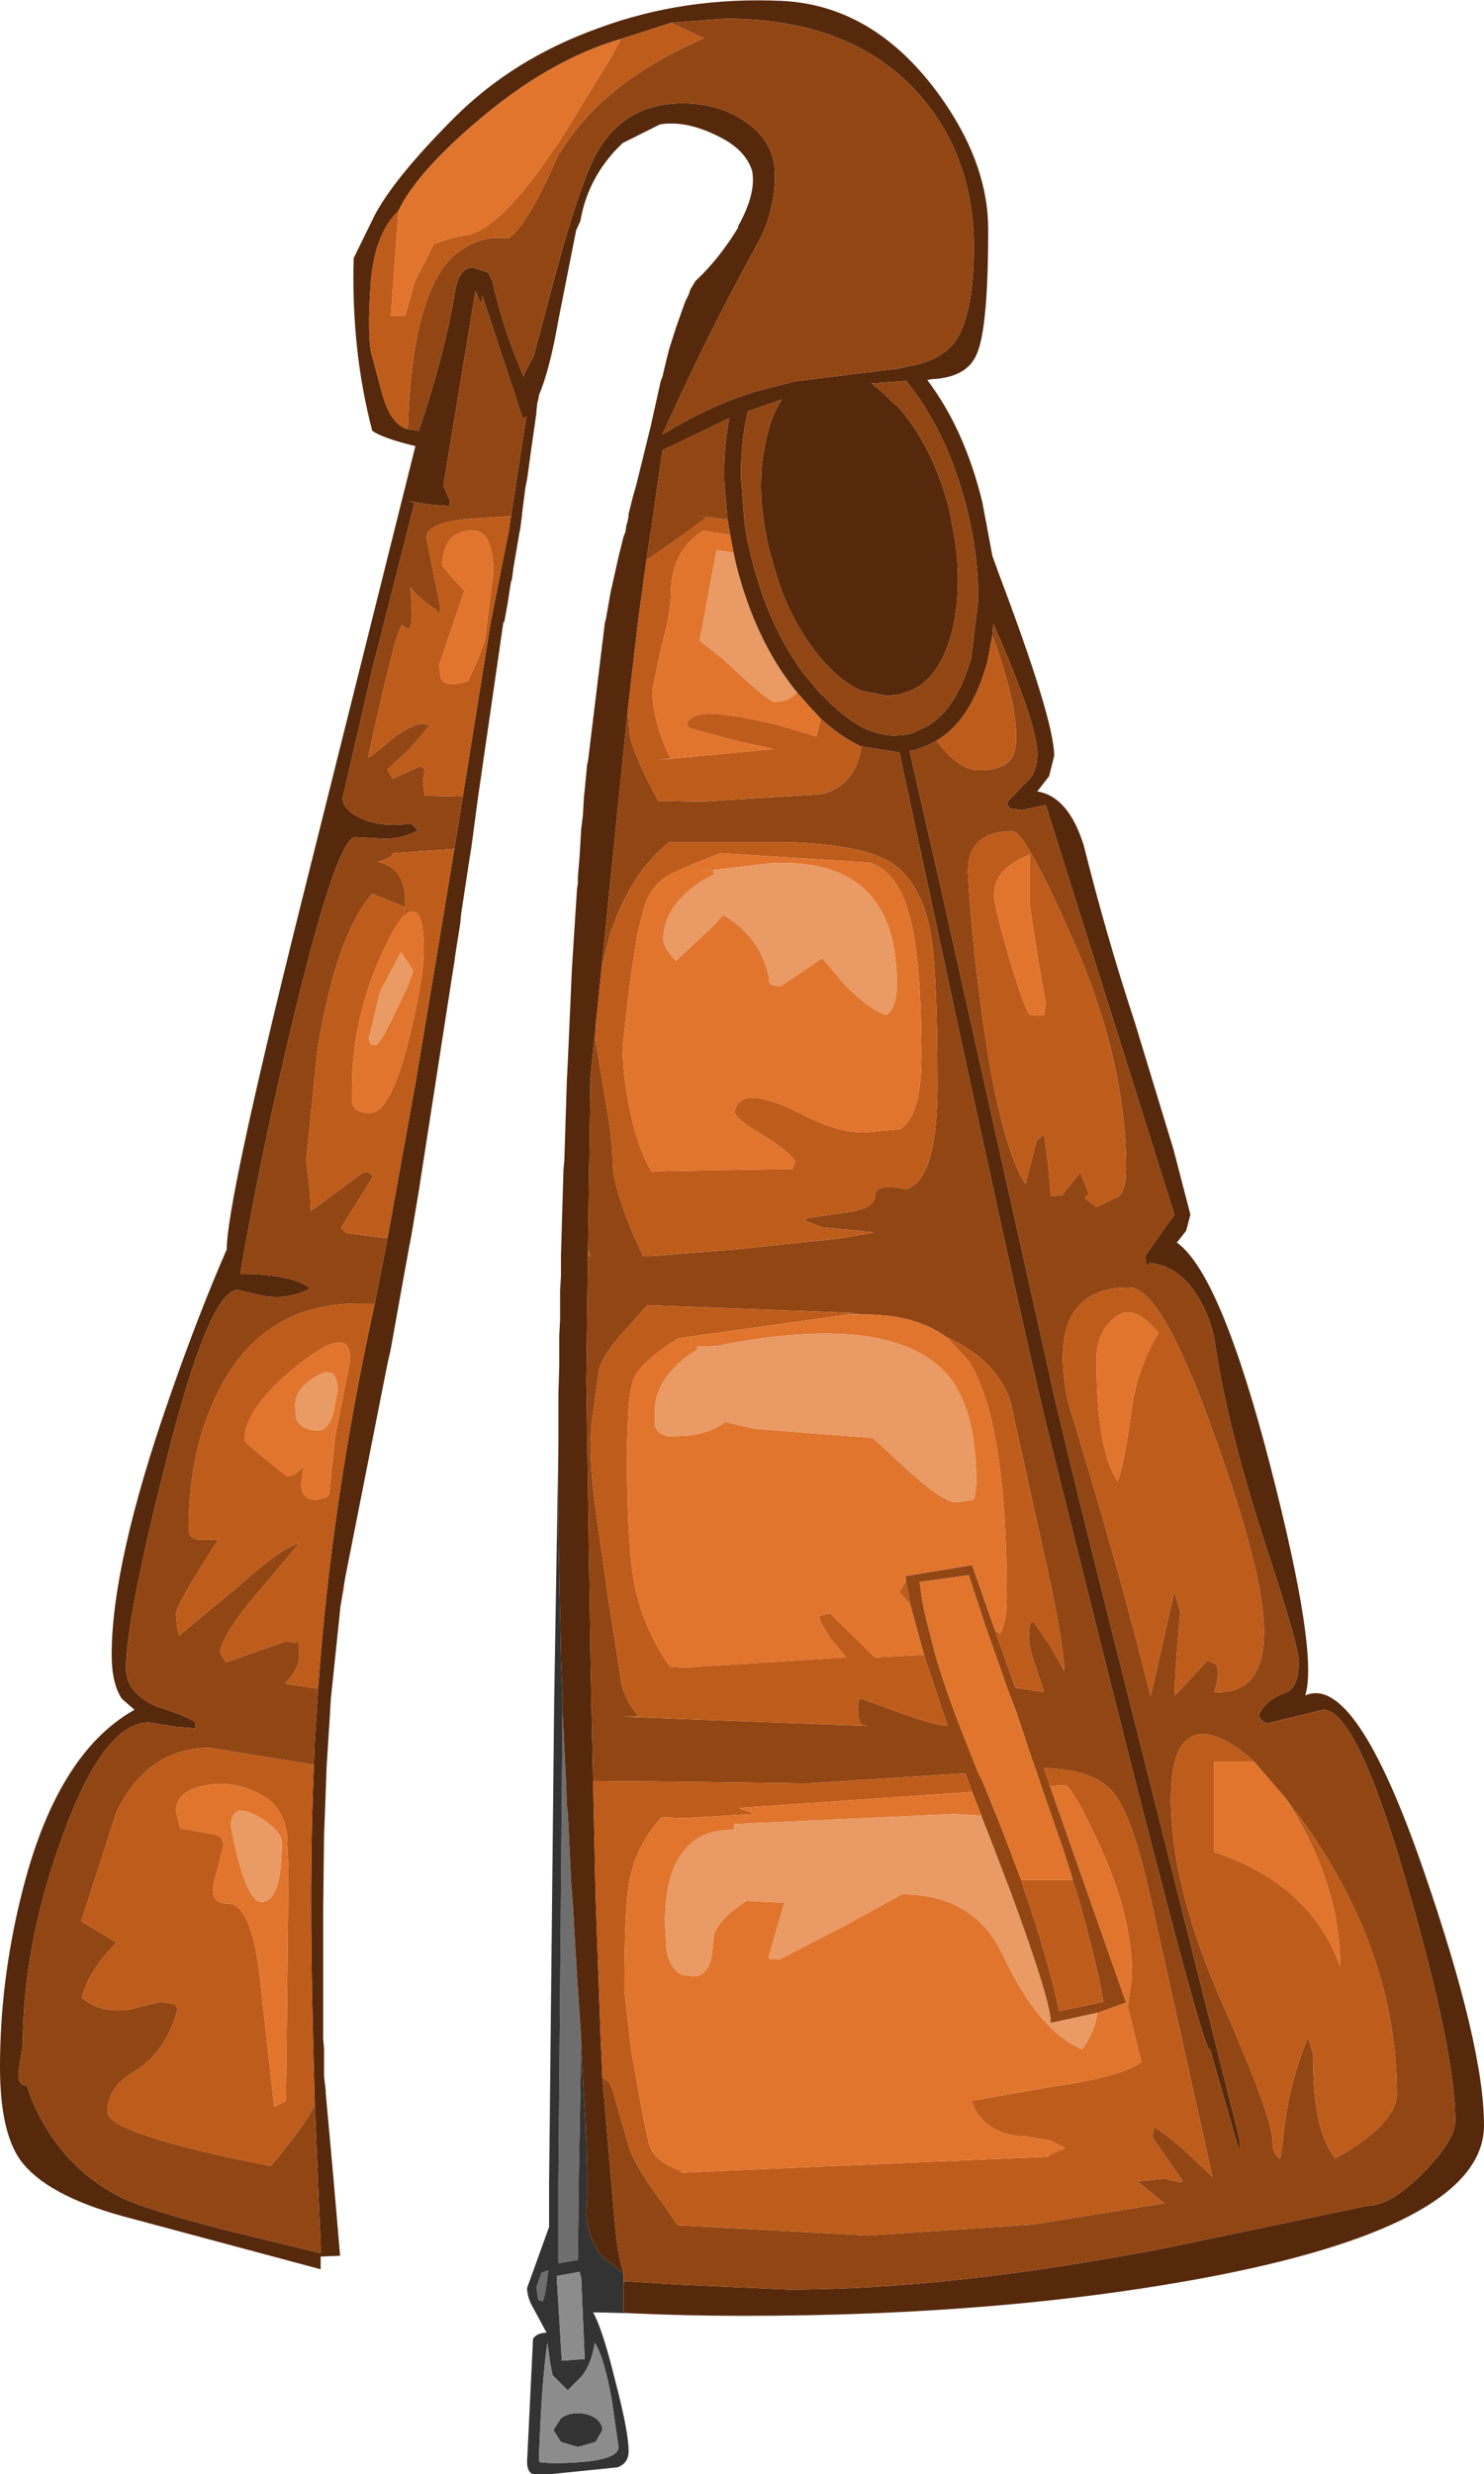 <?xml version="1.0" encoding="UTF-8" standalone="no"?>
<svg xmlns:ffdec="https://www.free-decompiler.com/flash" xmlns:xlink="http://www.w3.org/1999/xlink" ffdec:objectType="shape" height="146.15px" width="87.7px" xmlns="http://www.w3.org/2000/svg">
  <g transform="matrix(1.0, 0.0, 0.0, 1.0, 39.95, 141.5)">
    <path d="M-6.7 -41.15 L-6.7 -40.3 -6.5 -36.3 -6.45 -34.85 -6.4 -34.45 -6.35 -33.55 -6.2 -30.35 -6.15 -29.75 -6.1 -29.1 -5.85 -24.75 -5.6 -21.05 -5.6 -20.8 -5.75 -12.55 -5.75 -12.05 -5.8 -8.0 -6.95 -7.8 -6.95 -12.05 -6.95 -12.55 -6.7 -41.15 M-8.25 -6.4 L-7.95 -7.25 Q-7.6 -7.35 -7.55 -7.4 -7.75 -5.6 -7.9 -5.55 L-8.15 -5.65 -8.25 -6.4" fill="#6e6e6e" fill-rule="evenodd" stroke="none"/>
    <path d="M-2.65 -4.85 L-4.5 -4.9 -4.9 -4.9 Q-4.35 -3.95 -3.6 -0.9 -2.8 2.15 -2.8 3.3 -2.8 4.0 -3.45 4.25 L-7.4 4.65 -8.45 4.65 Q-8.8 4.55 -8.8 3.9 L-8.45 -3.35 Q-8.2 -3.7 -7.65 -3.7 L-8.4 -5.1 Q-8.8 -5.75 -8.8 -6.35 L-7.5 -9.95 -7.5 -12.05 -7.5 -12.55 -7.2 -40.95 -6.95 -56.25 -6.95 -55.2 -6.95 -54.85 -6.95 -54.75 -6.95 -50.9 -6.8 -43.6 -6.8 -43.45 -6.7 -41.15 -6.95 -12.55 -6.95 -12.05 -6.95 -7.8 -5.8 -8.0 -5.75 -12.05 -5.75 -12.55 -5.6 -20.8 -5.45 -17.75 -5.35 -16.05 -5.35 -15.7 -5.35 -15.65 -5.3 -15.2 -5.3 -15.05 -5.25 -13.05 -5.25 -13.0 -5.25 -12.75 -5.25 -11.85 -5.3 -10.65 Q-5.2 -9.25 -4.4 -8.25 L-4.35 -8.2 -3.1 -7.2 -3.1 -6.75 -3.1 -4.9 -2.65 -4.85 M-8.25 -6.4 L-8.15 -5.65 -7.9 -5.55 Q-7.75 -5.6 -7.55 -7.4 -7.6 -7.35 -7.95 -7.25 L-8.25 -6.4 M-5.7 -7.3 L-7.05 -7.05 -6.75 -2.05 -5.4 -2.15 -5.6 -6.9 -5.7 -7.3 M-7.3 -1.2 L-7.45 -2.0 -7.6 -3.1 Q-7.95 -0.75 -8.1 3.8 L-8.05 3.95 -7.4 4.0 Q-3.4 4.0 -3.4 3.05 L-3.8 0.25 Q-4.25 -2.25 -4.8 -3.1 -5.0 -1.85 -5.55 -1.15 L-6.4 -0.3 -7.3 -1.2 M-4.75 2.75 L-5.8 3.05 -6.8 2.75 -7.25 2.05 -6.8 1.35 Q-6.4 1.05 -5.8 1.05 -5.2 1.05 -4.75 1.35 -4.35 1.65 -4.35 2.05 L-4.75 2.75" fill="#333333" fill-rule="evenodd" stroke="none"/>
    <path d="M-5.7 -7.3 L-5.6 -6.9 -5.4 -2.15 -6.75 -2.05 -7.05 -7.05 -5.7 -7.3 M-4.75 2.75 L-4.35 2.05 Q-4.35 1.65 -4.75 1.35 -5.2 1.05 -5.8 1.05 -6.4 1.05 -6.8 1.35 L-7.25 2.05 -6.8 2.75 -5.8 3.05 -4.75 2.75 M-7.3 -1.2 L-6.4 -0.3 -5.55 -1.15 Q-5.0 -1.85 -4.8 -3.1 -4.25 -2.25 -3.8 0.25 L-3.4 3.05 Q-3.4 4.0 -7.4 4.0 L-8.05 3.95 -8.1 3.8 Q-7.95 -0.75 -7.6 -3.1 L-7.45 -2.0 -7.3 -1.2" fill="#8c8c8c" fill-rule="evenodd" stroke="none"/>
    <path d="M-0.3 -140.15 L-3.25 -139.2 Q-7.55 -137.95 -11.85 -134.25 -15.35 -131.25 -16.4 -129.05 -17.85 -127.65 -18.05 -124.65 -18.25 -121.7 -18.0 -120.6 L-17.35 -118.2 Q-16.85 -116.4 -15.85 -116.15 L-15.2 -116.05 Q-13.65 -120.65 -13.05 -124.35 -12.8 -125.7 -12.0 -125.7 L-11.1 -125.4 -10.85 -124.9 Q-10.25 -122.15 -9.0 -119.25 L-9.0 -119.35 -8.4 -120.5 -7.85 -122.55 Q-5.9 -130.2 -4.75 -132.35 -3.1 -135.4 0.4 -135.4 2.5 -135.4 4.05 -134.35 5.85 -133.15 5.85 -131.15 5.85 -129.3 5.05 -127.55 L4.65 -126.8 Q1.85 -121.7 -0.45 -116.6 L-0.8 -115.85 -0.6 -115.95 Q1.35 -117.15 3.45 -117.95 L4.6 -118.35 7.15 -119.0 7.25 -119.0 12.9 -119.7 13.0 -119.7 14.4 -120.0 Q15.75 -120.4 16.4 -121.2 17.6 -122.75 17.6 -126.9 17.6 -132.35 14.25 -136.05 10.3 -140.4 2.9 -140.4 L-0.3 -140.15 M-6.95 -57.4 L-6.95 -59.15 -6.9 -60.85 -6.9 -61.1 -6.9 -62.6 -6.85 -63.55 -6.85 -65.3 -6.8 -66.1 -6.8 -66.9 -6.8 -67.3 -6.65 -72.4 -6.6 -72.95 -6.5 -76.1 -6.45 -77.7 -6.4 -78.65 -6.15 -84.3 -5.85 -89.0 -5.8 -89.3 -5.8 -89.7 -5.7 -90.9 -5.6 -92.55 -5.5 -93.35 -5.45 -94.3 -5.25 -96.35 -5.2 -96.55 -4.2 -104.75 -4.15 -104.9 -3.85 -106.6 -3.8 -106.8 -3.4 -108.6 -3.1 -109.8 -3.0 -110.05 -2.95 -110.3 -2.95 -110.4 -2.85 -110.75 -2.8 -111.05 -2.8 -111.15 -2.55 -112.15 -2.35 -112.85 -2.3 -113.05 -1.5 -116.3 -0.9 -119.0 -0.8 -119.25 -0.6 -120.1 -0.4 -120.9 0.0 -122.15 0.55 -123.7 0.75 -124.1 0.85 -124.4 1.15 -124.9 Q2.55 -126.2 3.7 -128.1 L3.65 -128.1 Q4.75 -130.05 4.5 -131.4 4.1 -132.7 2.4 -133.5 0.55 -134.4 -0.95 -134.15 L-3.15 -133.05 -3.6 -132.6 Q-5.25 -130.8 -5.65 -128.45 L-5.9 -127.9 -6.95 -122.6 Q-7.45 -119.7 -8.1 -118.15 L-8.15 -117.85 -8.2 -117.7 -8.2 -117.65 -8.25 -117.2 -8.25 -117.1 -8.6 -114.65 -8.75 -113.55 -8.8 -113.2 -8.9 -112.7 -9.1 -111.15 -9.1 -111.05 -9.2 -110.3 -9.25 -110.05 -9.6 -108.0 -9.7 -107.25 -9.75 -107.15 -9.95 -105.85 -10.15 -104.75 -10.2 -104.75 -11.7 -94.4 -12.1 -91.4 -12.2 -90.8 -12.7 -87.5 -12.75 -86.95 -12.95 -85.7 -13.05 -85.05 -13.1 -84.65 -13.2 -84.05 -15.2 -71.15 -15.6 -68.75 -15.7 -68.2 -15.75 -67.95 -16.15 -65.75 -16.85 -61.85 -16.9 -61.6 -17.05 -60.95 -19.55 -48.3 -19.6 -48.0 -19.7 -47.45 -19.8 -46.75 -19.85 -46.5 -19.85 -46.4 -20.35 -41.6 -20.4 -41.15 -20.45 -40.25 -20.65 -37.1 -20.7 -35.65 -20.8 -33.05 -20.85 -28.6 -20.85 -27.05 -20.85 -22.75 -20.85 -21.05 -20.8 -20.5 -20.8 -19.8 -20.8 -19.05 -20.8 -18.85 -20.7 -18.0 -20.7 -17.85 -20.25 -12.9 -19.85 -8.25 -21.0 -8.2 -21.0 -7.45 -32.75 -10.6 Q-37.25 -11.85 -38.75 -13.9 -39.95 -15.6 -39.95 -19.4 -39.95 -24.45 -38.7 -29.5 -36.65 -37.9 -32.0 -40.5 L-32.75 -41.15 Q-33.35 -42.05 -33.35 -43.75 -33.35 -49.15 -29.95 -58.9 -28.25 -63.8 -26.55 -67.7 -26.55 -70.45 -22.35 -87.35 L-15.4 -115.15 Q-17.3 -115.6 -17.95 -116.05 -19.2 -120.8 -19.05 -126.25 L-17.8 -128.8 Q-16.6 -131.05 -13.1 -134.55 -9.6 -138.05 -4.55 -139.85 0.45 -141.7 6.2 -141.45 11.95 -141.2 15.9 -135.4 18.45 -131.65 18.45 -127.95 18.45 -122.2 17.8 -120.65 17.25 -119.2 15.1 -119.1 L14.85 -119.05 Q17.05 -116.15 18.1 -111.85 L18.7 -108.65 19.1 -107.55 Q22.35 -98.95 22.35 -96.85 L22.05 -95.65 21.35 -94.75 Q23.2 -94.45 24.1 -91.55 25.45 -86.15 27.1 -81.15 L29.4 -73.6 30.4 -69.75 30.15 -68.8 29.6 -68.1 Q32.2 -66.25 35.15 -54.8 37.95 -43.9 37.2 -41.4 L37.2 -41.35 Q40.15 -42.65 44.15 -31.1 47.75 -20.7 47.75 -15.95 47.75 -10.2 32.05 -7.1 19.7 -4.7 4.0 -4.7 0.6 -4.7 -2.65 -4.85 L-3.1 -4.9 -3.1 -6.75 0.1 -6.55 6.65 -6.25 Q16.2 -6.25 28.9 -8.7 L40.85 -11.2 Q42.25 -11.2 44.2 -13.2 46.05 -15.1 46.05 -16.2 46.05 -20.25 43.25 -30.0 40.25 -40.5 38.25 -40.5 L34.95 -39.7 Q34.55 -39.8 34.45 -40.2 34.85 -41.1 36.0 -41.5 36.8 -41.75 36.8 -43.4 36.8 -44.25 34.85 -50.2 32.65 -56.95 31.9 -61.85 31.7 -63.45 30.9 -64.8 29.8 -66.7 28.0 -66.9 L27.9 -66.75 Q27.75 -66.7 27.75 -67.35 L29.45 -69.75 21.85 -93.95 20.45 -93.65 19.7 -93.75 19.55 -94.1 20.7 -95.3 Q21.35 -95.85 21.35 -96.95 21.35 -98.75 18.75 -104.65 L18.7 -103.95 18.4 -102.4 Q17.45 -98.95 15.4 -97.75 14.8 -97.4 14.1 -97.2 L13.8 -97.15 15.65 -89.05 22.15 -59.95 Q22.8 -56.85 28.15 -35.65 L33.3 -15.15 33.3 -14.45 33.25 -14.55 31.6 -20.3 31.55 -20.45 Q31.2 -19.65 22.15 -56.25 20.75 -61.85 16.15 -83.3 L13.2 -97.05 10.95 -97.4 Q9.75 -97.95 8.55 -99.05 L7.9 -99.75 7.15 -100.6 Q4.7 -103.6 3.55 -108.15 L3.4 -108.85 3.2 -109.9 3.05 -110.8 2.85 -113.05 Q2.8 -115.0 3.15 -116.8 L-0.8 -114.9 -1.35 -111.05 -1.45 -110.3 -1.5 -110.05 -1.75 -108.4 -2.25 -104.75 -2.85 -99.55 -4.4 -84.3 -4.7 -81.35 -5.05 -77.95 -5.2 -67.6 -5.2 -67.3 -5.3 -60.0 -5.05 -43.55 -4.9 -36.3 -4.75 -29.45 -4.45 -21.05 -4.35 -18.75 -3.6 -10.05 Q-3.45 -8.35 -3.1 -7.2 L-4.35 -8.2 -4.4 -8.25 Q-5.2 -9.25 -5.3 -10.65 L-5.25 -11.85 -5.25 -12.75 -5.25 -13.0 -5.25 -13.05 -5.3 -15.05 -5.3 -15.2 -5.35 -15.65 -5.35 -15.7 -5.35 -16.05 -5.45 -17.75 -5.6 -20.8 -5.6 -21.05 -5.85 -24.75 -6.1 -29.1 -6.2 -30.35 -6.35 -33.55 -6.4 -34.45 -6.45 -34.85 -6.5 -36.3 -6.7 -40.3 -6.7 -41.15 -6.8 -43.45 -6.8 -43.6 -6.95 -50.9 -6.95 -54.75 -6.95 -54.85 -6.95 -56.4 -6.95 -57.05 -6.95 -57.3 -6.95 -57.4 M11.55 -118.85 L12.0 -118.5 13.0 -117.55 13.0 -117.6 Q15.15 -115.25 16.15 -111.4 L16.5 -109.5 16.6 -108.65 Q16.8 -106.35 16.35 -104.35 15.65 -101.45 13.85 -100.7 L13.3 -100.5 13.0 -100.45 12.45 -100.4 10.95 -100.7 Q9.8 -101.2 8.7 -102.45 8.0 -103.25 7.45 -104.15 6.45 -105.75 5.85 -107.8 L5.6 -108.7 5.45 -109.25 5.25 -110.3 Q4.75 -113.2 5.35 -115.65 5.65 -117.0 6.25 -117.9 L4.25 -117.2 Q3.8 -115.35 3.85 -113.2 L3.85 -113.15 4.05 -110.6 4.2 -109.65 4.45 -108.6 4.5 -108.4 Q5.5 -104.45 7.55 -101.7 L8.6 -100.45 8.65 -100.45 8.7 -100.4 Q9.85 -99.15 11.0 -98.55 12.0 -98.05 12.95 -98.05 L13.55 -98.1 13.85 -98.15 14.85 -98.6 Q16.6 -99.65 17.45 -102.65 L17.85 -106.0 17.85 -106.7 Q17.8 -109.05 17.15 -111.6 16.0 -116.05 13.6 -119.0 L11.55 -118.85 M-9.75 -111.05 L-8.85 -116.9 -9.05 -116.75 -11.45 -124.05 -11.5 -123.5 -11.85 -124.3 -13.75 -112.8 -13.35 -111.9 -13.4 -111.6 -14.6 -111.7 -15.8 -111.9 -15.45 -111.8 -17.95 -101.95 -19.7 -94.35 Q-19.7 -93.7 -18.7 -93.2 -17.5 -92.6 -15.65 -92.85 L-15.25 -92.45 Q-16.1 -91.95 -17.25 -91.95 L-18.95 -92.05 Q-20.0 -92.05 -22.45 -82.0 -24.5 -73.6 -25.75 -66.25 -22.75 -66.25 -21.6 -65.4 -22.85 -64.7 -24.4 -64.95 L-25.9 -65.3 Q-27.6 -65.3 -30.15 -55.1 -32.5 -45.85 -32.5 -42.95 -32.5 -41.5 -30.7 -40.7 -28.7 -40.05 -28.4 -39.75 L-28.4 -39.4 -29.6 -39.5 -31.15 -39.75 Q-33.85 -39.75 -36.3 -32.9 -38.6 -26.55 -38.6 -20.75 L-38.85 -19.15 Q-38.95 -18.3 -38.35 -18.3 -38.05 -17.2 -37.25 -15.85 -35.6 -13.1 -32.8 -11.7 -31.7 -11.1 -26.95 -9.85 L-21.0 -8.4 -21.0 -8.85 -21.35 -17.25 -21.45 -21.05 Q-21.7 -30.6 -21.4 -37.25 L-21.35 -38.65 -21.15 -41.75 Q-20.4 -52.5 -17.9 -64.05 L-17.8 -64.5 -17.05 -68.35 -15.4 -77.5 -14.2 -84.7 -13.1 -91.35 -12.6 -94.45 -10.95 -104.75 -9.9 -110.05 -9.85 -110.3 -9.75 -111.05" fill="#56290c" fill-rule="evenodd" stroke="none"/>
    <path d="M-15.85 -116.15 Q-15.6 -124.45 -12.95 -126.55 L-12.45 -126.9 Q-11.45 -127.5 -10.3 -127.45 L-9.85 -127.45 Q-8.65 -128.4 -6.9 -132.5 L-6.85 -132.5 Q-4.45 -136.4 0.8 -138.85 L1.65 -139.25 -0.3 -140.15 2.9 -140.4 Q10.3 -140.4 14.25 -136.05 17.6 -132.35 17.6 -126.9 17.6 -122.75 16.4 -121.2 15.75 -120.4 14.4 -120.0 L13.0 -119.7 12.9 -119.7 7.25 -119.0 7.15 -119.0 4.6 -118.35 3.45 -117.95 Q1.35 -117.15 -0.6 -115.95 L-0.8 -115.85 -0.45 -116.6 Q1.85 -121.7 4.65 -126.8 L5.05 -127.55 Q5.85 -129.3 5.85 -131.15 5.85 -133.15 4.05 -134.35 2.5 -135.4 0.4 -135.4 -3.1 -135.4 -4.75 -132.35 -5.9 -130.2 -7.85 -122.55 L-8.4 -120.5 -9.0 -119.35 -9.0 -119.25 Q-10.25 -122.15 -10.85 -124.9 L-11.1 -125.4 -12.0 -125.7 Q-12.8 -125.7 -13.05 -124.35 -13.65 -120.65 -15.2 -116.05 L-15.85 -116.15 M11.55 -118.85 L13.6 -119.0 Q16.0 -116.05 17.15 -111.6 17.8 -109.05 17.85 -106.7 L17.85 -106.0 17.45 -102.65 Q16.6 -99.65 14.85 -98.6 L13.85 -98.15 13.55 -98.1 12.95 -98.05 Q12.0 -98.05 11.0 -98.55 9.85 -99.15 8.7 -100.4 L8.65 -100.45 8.6 -100.45 7.55 -101.7 Q5.5 -104.45 4.5 -108.4 L4.45 -108.6 4.2 -109.65 4.05 -110.6 3.85 -113.15 3.85 -113.2 Q3.8 -115.35 4.25 -117.2 L6.25 -117.9 Q5.65 -117.0 5.35 -115.65 4.75 -113.2 5.25 -110.3 L5.45 -109.25 5.6 -108.7 5.85 -107.8 Q6.45 -105.75 7.45 -104.15 8.0 -103.25 8.7 -102.45 9.8 -101.2 10.95 -100.7 L12.45 -100.4 13.0 -100.45 13.3 -100.5 13.85 -100.7 Q15.65 -101.45 16.35 -104.35 16.8 -106.35 16.6 -108.65 L16.5 -109.5 16.15 -111.4 Q15.15 -115.25 13.0 -117.6 L13.0 -117.55 12.0 -118.5 11.55 -118.85 M-1.75 -108.4 L-1.5 -110.05 -1.45 -110.3 -1.35 -111.05 -0.8 -114.9 3.15 -116.8 Q2.8 -115.0 2.85 -113.05 L3.05 -110.8 1.15 -111.05 1.85 -110.95 0.05 -109.65 -1.75 -108.4 M10.95 -97.4 L13.2 -97.05 16.15 -83.3 Q20.75 -61.85 22.15 -56.25 31.2 -19.65 31.55 -20.45 L31.6 -20.3 33.25 -14.55 33.3 -14.45 33.3 -15.15 28.15 -35.65 Q22.8 -56.85 22.15 -59.95 L15.65 -89.05 13.8 -97.15 14.1 -97.2 Q14.8 -97.4 15.4 -97.75 16.7 -96.0 17.9 -96.0 19.25 -96.0 19.75 -96.6 20.1 -97.0 20.1 -97.95 20.1 -100.15 18.7 -103.95 L18.75 -104.65 Q21.35 -98.75 21.35 -96.95 21.35 -95.85 20.7 -95.3 L19.55 -94.1 19.7 -93.75 20.45 -93.65 21.85 -93.95 29.45 -69.75 27.75 -67.35 Q27.75 -66.7 27.9 -66.75 L28.0 -66.9 Q29.8 -66.7 30.9 -64.8 31.7 -63.45 31.9 -61.85 32.65 -56.95 34.85 -50.2 36.8 -44.25 36.8 -43.4 36.8 -41.75 36.0 -41.5 34.85 -41.1 34.45 -40.2 34.55 -39.8 34.95 -39.7 L38.25 -40.5 Q40.25 -40.5 43.25 -30.0 46.05 -20.25 46.05 -16.2 46.05 -15.1 44.2 -13.2 42.25 -11.2 40.85 -11.2 L28.9 -8.7 Q16.2 -6.25 6.65 -6.25 L0.1 -6.55 -3.1 -6.75 -3.1 -7.2 Q-3.45 -8.35 -3.6 -10.05 L-4.35 -18.75 Q-3.95 -18.65 -3.75 -18.05 L-2.8 -14.75 Q-2.45 -13.55 -0.75 -11.3 L0.1 -10.05 0.15 -10.05 11.35 -9.45 21.1 -10.1 28.85 -11.35 27.25 -12.65 28.9 -12.8 29.75 -12.6 29.95 -12.65 28.15 -15.25 28.25 -15.85 Q29.4 -15.2 31.7 -12.9 L27.95 -29.8 Q26.9 -34.4 25.8 -35.65 24.65 -37.0 21.75 -37.05 L22.1 -36.0 26.6 -23.2 24.9 -22.6 22.15 -22.0 Q22.15 -23.3 19.75 -29.8 L19.5 -30.45 18.45 -33.2 18.05 -34.2 18.05 -34.25 17.5 -35.65 17.1 -36.75 7.8 -36.15 0.5 -36.25 -4.9 -36.3 -5.05 -43.55 -5.3 -60.0 -5.2 -67.3 -5.05 -67.3 -5.2 -67.6 -5.05 -77.95 -4.7 -81.35 -4.75 -80.0 -4.25 -77.0 Q-3.75 -74.3 -3.75 -73.0 -3.75 -71.55 -2.6 -68.75 L-1.95 -67.3 -1.45 -67.3 3.55 -67.7 9.75 -68.35 11.7 -68.7 8.65 -69.0 7.75 -69.35 7.55 -69.5 9.8 -69.85 Q11.75 -70.05 11.75 -70.85 11.75 -71.65 13.6 -71.25 15.45 -71.8 15.45 -77.4 15.45 -84.05 15.05 -86.35 14.5 -89.4 12.7 -90.55 11.0 -91.6 6.65 -91.75 L-0.4 -91.75 -0.75 -91.45 Q-2.75 -89.7 -3.9 -86.3 L-4.4 -84.3 -2.85 -99.55 -2.75 -98.3 Q-2.7 -97.45 -1.6 -95.25 L-1.05 -94.2 1.55 -94.15 8.7 -94.6 Q10.65 -95.2 10.95 -97.4 M19.9 -92.4 Q17.25 -92.4 17.25 -90.0 17.45 -86.35 18.0 -82.25 19.05 -74.1 20.65 -71.55 L21.3 -74.1 21.75 -74.5 22.0 -72.65 22.15 -70.85 22.8 -70.9 23.9 -72.25 24.4 -70.95 24.15 -70.75 24.85 -70.2 26.2 -70.85 Q26.6 -71.3 26.6 -72.45 26.6 -79.0 23.3 -86.35 20.6 -92.4 19.9 -92.4 M16.0 -62.5 Q14.1 -63.9 10.9 -63.85 L10.3 -63.95 -1.7 -64.4 -2.8 -63.15 Q-4.4 -61.45 -4.55 -60.55 L-5.0 -57.3 -5.05 -56.15 Q-5.05 -54.35 -4.65 -51.65 L-4.0 -47.05 -3.3 -42.55 Q-3.2 -41.3 -2.2 -40.1 L-3.15 -40.1 0.55 -39.95 11.3 -39.55 10.95 -39.65 Q10.75 -39.85 10.75 -40.55 L10.8 -41.15 11.0 -41.15 13.3 -40.3 Q15.45 -39.55 16.05 -39.55 L14.65 -43.75 13.85 -46.7 13.6 -48.05 13.55 -48.4 17.5 -49.05 18.85 -45.2 20.05 -41.8 21.75 -41.55 21.3 -42.9 Q20.85 -44.15 20.85 -44.75 L20.9 -45.55 21.1 -45.75 22.1 -44.3 22.95 -42.8 Q22.9 -44.45 21.85 -49.25 L19.75 -58.75 Q18.9 -61.2 16.0 -62.5 M31.8 -56.75 Q28.7 -65.45 26.8 -65.45 21.8 -65.45 23.15 -58.75 26.3 -48.45 28.05 -41.3 L29.45 -47.5 29.8 -46.3 Q29.4 -41.7 29.5 -41.35 L31.4 -43.4 31.9 -43.2 Q32.2 -42.7 31.8 -41.55 34.75 -41.35 34.75 -45.15 34.75 -48.55 31.8 -56.75 M36.0 -35.3 L34.15 -37.45 Q32.55 -38.9 31.35 -39.05 29.25 -39.25 29.25 -35.25 29.25 -30.05 32.25 -23.25 35.25 -16.45 35.25 -15.05 35.25 -14.4 35.5 -14.15 35.6 -14.0 35.7 -14.0 L35.85 -14.85 Q36.1 -18.15 37.35 -21.15 L37.65 -20.15 Q37.65 -18.45 37.8 -17.3 38.05 -15.25 38.95 -14.0 41.05 -15.15 42.0 -16.35 42.6 -17.15 42.6 -17.75 42.6 -26.9 36.0 -35.3 M23.45 -30.45 L22.9 -32.2 22.55 -33.2 21.6 -35.95 21.25 -37.0 21.05 -37.55 20.5 -39.2 20.15 -40.25 20.1 -40.4 19.55 -41.85 18.25 -45.55 17.3 -48.45 14.4 -48.05 14.45 -47.7 Q14.55 -46.8 14.8 -45.8 L15.3 -43.85 Q15.85 -41.9 16.75 -39.6 L16.9 -39.2 17.85 -36.8 18.1 -36.3 18.35 -35.7 19.0 -34.1 19.35 -33.2 20.4 -30.45 20.6 -29.8 Q21.9 -26.1 22.65 -22.7 L25.25 -23.25 Q24.85 -25.7 23.65 -29.8 L23.45 -30.35 23.45 -30.45 M-21.35 -17.25 L-21.0 -8.85 -21.0 -8.4 -26.95 -9.85 Q-31.7 -11.1 -32.8 -11.7 -35.6 -13.1 -37.25 -15.85 -38.05 -17.2 -38.35 -18.3 -38.95 -18.3 -38.85 -19.15 L-38.6 -20.75 Q-38.6 -26.55 -36.3 -32.9 -33.85 -39.75 -31.15 -39.75 L-29.6 -39.5 -28.4 -39.4 -28.4 -39.75 Q-28.7 -40.05 -30.7 -40.7 -32.5 -41.5 -32.5 -42.95 -32.5 -45.85 -30.15 -55.1 -27.6 -65.3 -25.9 -65.3 L-24.4 -64.95 Q-22.85 -64.7 -21.6 -65.4 -22.75 -66.25 -25.75 -66.25 -24.5 -73.6 -22.45 -82.0 -20.0 -92.05 -18.95 -92.05 L-17.25 -91.95 Q-16.1 -91.95 -15.25 -92.45 L-15.65 -92.85 Q-17.5 -92.6 -18.7 -93.2 -19.7 -93.7 -19.7 -94.35 L-17.95 -101.95 -15.45 -111.8 -15.8 -111.9 -14.6 -111.7 -13.4 -111.6 -13.35 -111.9 -13.75 -112.8 -11.85 -124.3 -11.5 -123.5 -11.45 -124.05 -9.05 -116.75 -8.85 -116.9 -9.75 -111.05 -9.95 -111.0 -12.25 -110.85 Q-14.75 -110.6 -14.75 -109.75 L-14.35 -107.75 -13.95 -105.75 Q-13.95 -105.1 -14.05 -105.2 L-14.15 -105.45 Q-15.2 -106.15 -15.7 -106.8 -15.5 -104.55 -15.75 -104.35 -16.0 -104.4 -16.15 -104.55 -16.4 -104.95 -18.2 -96.75 -18.0 -96.8 -16.85 -97.8 -15.6 -98.75 -14.95 -98.75 L-14.4 -98.65 -14.6 -98.6 -15.7 -97.3 Q-16.8 -96.25 -17.05 -96.05 L-16.75 -95.5 -15.1 -96.25 -14.85 -96.05 -14.95 -95.35 -14.85 -94.5 -12.6 -94.45 -13.1 -91.35 -16.7 -91.1 -16.8 -90.95 Q-17.05 -90.75 -17.6 -90.6 -16.0 -90.2 -16.0 -88.3 L-16.05 -87.75 -16.1 -87.95 -17.95 -88.7 Q-20.1 -86.25 -21.2 -79.4 L-21.85 -72.95 Q-21.55 -70.65 -21.6 -69.95 L-18.55 -72.2 Q-18.15 -72.4 -17.9 -72.0 L-19.8 -68.95 -19.45 -68.65 -18.6 -68.55 -17.05 -68.35 -17.8 -64.5 -18.75 -64.5 Q-24.4 -64.5 -27.0 -59.4 -28.8 -55.9 -28.8 -51.15 -28.8 -50.55 -28.05 -50.55 L-27.05 -50.55 Q-29.55 -46.7 -29.55 -46.15 L-29.45 -45.15 -29.35 -44.9 -25.85 -47.8 Q-23.45 -50.0 -22.25 -50.35 L-24.65 -47.5 Q-26.75 -45.05 -26.95 -43.9 L-26.6 -43.3 -23.05 -44.55 -22.5 -44.45 Q-22.25 -44.8 -22.25 -43.8 -22.25 -42.9 -23.1 -42.05 L-21.15 -41.75 -21.35 -38.65 -21.4 -37.25 -27.55 -38.25 Q-31.2 -38.25 -33.05 -34.5 L-35.15 -28.0 -33.05 -26.75 Q-34.75 -25.05 -35.1 -23.5 -34.05 -22.55 -32.3 -22.8 L-30.45 -23.25 -29.6 -23.1 -29.45 -22.8 Q-30.15 -20.25 -32.05 -19.1 -33.6 -18.2 -33.6 -16.75 -33.6 -15.45 -23.95 -13.55 -21.75 -16.15 -21.35 -17.25 M-6.95 -56.25 L-6.95 -56.4 -6.95 -54.85 -6.95 -55.2 -6.95 -56.25" fill="#924614" fill-rule="evenodd" stroke="none"/>
    <path d="M-0.3 -140.15 L1.65 -139.25 0.8 -138.85 Q-4.45 -136.4 -6.85 -132.5 L-6.9 -132.5 Q-8.65 -128.4 -9.85 -127.45 L-10.3 -127.45 Q-11.45 -127.5 -12.45 -126.9 L-12.95 -126.55 Q-15.6 -124.45 -15.85 -116.15 -16.85 -116.4 -17.35 -118.2 L-18.0 -120.6 Q-18.25 -121.7 -18.05 -124.65 -17.85 -127.65 -16.4 -129.05 L-16.85 -122.85 -16.0 -122.85 -15.45 -124.85 -14.3 -127.1 -13.05 -127.5 -12.15 -127.65 Q-11.7 -127.8 -11.25 -128.1 -9.95 -128.95 -8.15 -131.35 L-6.85 -133.2 -3.85 -138.1 -3.25 -139.2 -0.3 -140.15 M-19.6 -48.0 L-19.65 -47.5 -19.7 -47.45 -19.6 -48.0 M3.05 -110.8 L3.2 -109.9 1.6 -110.15 Q-0.3 -108.9 -0.3 -106.5 -0.3 -105.3 -0.85 -103.35 L-1.4 -100.75 Q-1.4 -99.05 -0.45 -96.95 L-0.3 -96.7 -1.1 -96.6 0.45 -96.75 5.75 -97.25 3.3 -97.8 0.75 -98.5 0.65 -98.75 Q0.8 -99.35 2.3 -99.35 L3.85 -99.15 5.95 -98.7 8.3 -98.0 8.55 -99.05 Q9.75 -97.95 10.95 -97.4 10.65 -95.2 8.7 -94.6 L1.55 -94.15 -1.05 -94.2 -1.6 -95.25 Q-2.7 -97.45 -2.75 -98.3 L-2.85 -99.55 -2.25 -104.75 -1.75 -108.4 0.05 -109.65 1.85 -110.95 1.15 -111.05 3.05 -110.8 M15.4 -97.75 Q17.45 -98.95 18.4 -102.4 L18.7 -103.95 Q20.1 -100.15 20.1 -97.95 20.1 -97.0 19.75 -96.6 19.25 -96.0 17.9 -96.0 16.7 -96.0 15.4 -97.75 M20.9 -91.0 Q18.8 -90.2 18.8 -88.65 18.8 -87.95 19.7 -84.9 20.6 -81.9 20.9 -81.55 L21.5 -81.5 21.75 -81.55 21.85 -82.25 21.4 -84.8 20.9 -88.05 20.9 -91.0 M11.4 -90.55 L2.65 -91.1 2.0 -90.85 Q-0.45 -89.9 -0.8 -89.55 -1.55 -88.95 -1.9 -87.85 L-2.3 -86.25 -2.75 -83.25 -3.15 -79.65 Q-3.15 -77.7 -2.55 -75.15 -2.15 -73.5 -1.45 -72.3 L-1.75 -72.3 6.9 -72.45 7.05 -72.9 Q6.6 -73.55 5.05 -74.5 3.6 -75.35 3.45 -75.8 3.6 -76.65 4.5 -76.65 5.6 -76.65 7.6 -75.6 9.55 -74.6 11.1 -74.6 L13.25 -74.8 Q14.5 -75.6 14.5 -79.05 14.5 -84.65 13.85 -87.2 13.15 -90.05 11.4 -90.55 M19.9 -92.4 Q20.6 -92.4 23.3 -86.35 26.6 -79.0 26.6 -72.45 26.6 -71.3 26.2 -70.85 L24.85 -70.2 24.15 -70.75 24.4 -70.95 23.9 -72.25 22.8 -70.9 22.15 -70.85 22.0 -72.65 21.75 -74.5 21.3 -74.1 20.65 -71.55 Q19.05 -74.1 18.0 -82.25 17.45 -86.35 17.25 -90.0 17.25 -92.4 19.9 -92.4 M-4.4 -84.3 L-3.9 -86.3 Q-2.75 -89.7 -0.75 -91.45 L-0.4 -91.75 6.65 -91.75 Q11.0 -91.6 12.7 -90.55 14.5 -89.4 15.05 -86.35 15.45 -84.05 15.45 -77.4 15.45 -71.8 13.6 -71.25 11.75 -71.65 11.75 -70.85 11.75 -70.05 9.8 -69.85 L7.55 -69.5 7.75 -69.35 8.65 -69.0 11.7 -68.7 9.75 -68.35 3.55 -67.7 -1.45 -67.3 -1.95 -67.3 -2.6 -68.75 Q-3.75 -71.55 -3.75 -73.0 -3.75 -74.3 -4.25 -77.0 L-4.75 -80.0 -4.7 -81.35 -4.4 -84.3 M-5.2 -67.6 L-5.05 -67.3 -5.2 -67.3 -5.2 -67.6 M-4.9 -36.3 L0.5 -36.25 7.8 -36.15 17.1 -36.75 17.5 -35.65 3.7 -34.7 4.65 -34.35 0.5 -34.1 -0.85 -34.15 Q-2.35 -32.5 -2.75 -30.4 -3.05 -28.9 -3.05 -23.9 L-2.65 -20.4 -2.0 -16.75 -1.6 -14.85 Q-1.25 -13.8 0.2 -13.3 L0.35 -13.25 0.55 -13.2 0.2 -13.15 22.0 -14.1 22.15 -14.25 23.0 -14.6 22.15 -15.05 20.65 -15.3 Q19.65 -15.3 18.8 -15.75 17.9 -16.25 17.55 -17.15 L17.45 -17.4 22.3 -18.25 Q26.25 -18.8 27.5 -19.7 L26.7 -22.95 26.95 -24.75 Q26.95 -28.4 25.0 -32.55 23.4 -36.05 22.95 -36.05 L22.1 -36.0 21.75 -37.05 Q24.65 -37.0 25.8 -35.65 26.9 -34.4 27.95 -29.8 L31.7 -12.9 Q29.4 -15.2 28.25 -15.85 L28.15 -15.25 29.95 -12.65 29.75 -12.6 28.9 -12.8 27.25 -12.65 28.85 -11.35 21.1 -10.1 11.35 -9.45 0.15 -10.05 0.1 -10.05 -0.75 -11.3 Q-2.45 -13.55 -2.8 -14.75 L-3.75 -18.05 Q-3.95 -18.65 -4.35 -18.75 L-4.45 -21.05 -4.75 -29.45 -4.9 -36.3 M10.9 -63.85 L10.2 -63.85 0.15 -62.45 Q-1.8 -61.25 -2.4 -60.25 -2.8 -59.55 -2.85 -57.3 L-2.9 -56.05 Q-2.9 -50.9 -2.55 -48.5 -2.2 -45.95 -0.7 -43.55 L-0.35 -43.05 0.5 -43.0 0.6 -43.0 10.05 -43.6 9.1 -44.75 8.55 -45.65 8.45 -46.05 9.1 -46.2 11.75 -43.6 14.65 -43.75 16.05 -39.55 Q15.45 -39.55 13.3 -40.3 L11.0 -41.15 10.8 -41.15 10.75 -40.55 Q10.75 -39.85 10.95 -39.65 L11.3 -39.55 0.55 -39.95 -3.15 -40.1 -2.2 -40.1 Q-3.2 -41.3 -3.3 -42.55 L-4.0 -47.05 -4.65 -51.65 Q-5.05 -54.35 -5.05 -56.15 L-5.0 -57.3 -4.55 -60.55 Q-4.4 -61.45 -2.8 -63.15 L-1.7 -64.4 10.3 -63.95 10.9 -63.85 M13.85 -46.7 L13.2 -47.45 13.55 -48.05 13.6 -48.05 13.85 -46.7 M18.85 -45.2 L19.15 -45.0 Q19.55 -45.7 19.55 -47.1 19.55 -57.55 17.3 -61.1 L16.0 -62.5 Q18.9 -61.2 19.75 -58.75 L21.85 -49.25 Q22.9 -44.45 22.95 -42.8 L22.1 -44.3 21.1 -45.75 20.9 -45.55 20.85 -44.75 Q20.85 -44.15 21.3 -42.9 L21.75 -41.55 20.05 -41.8 18.85 -45.2 M25.85 -63.6 Q24.85 -62.75 24.85 -61.2 24.85 -55.85 26.1 -54.0 26.5 -55.05 26.9 -58.05 27.2 -60.55 28.5 -62.75 27.0 -64.65 25.85 -63.6 M31.8 -56.75 Q34.75 -48.55 34.75 -45.15 34.75 -41.35 31.8 -41.55 32.2 -42.7 31.9 -43.2 L31.4 -43.4 29.5 -41.35 Q29.4 -41.7 29.8 -46.3 L29.45 -47.5 28.05 -41.3 Q26.3 -48.45 23.15 -58.75 21.8 -65.45 26.8 -65.45 28.7 -65.45 31.8 -56.75 M34.15 -37.45 L31.8 -37.45 31.8 -32.1 Q37.5 -30.2 39.25 -25.35 39.25 -30.3 36.0 -35.3 42.6 -26.9 42.6 -17.75 42.6 -17.15 42.0 -16.35 41.05 -15.15 38.95 -14.0 38.05 -15.25 37.8 -17.3 37.65 -18.45 37.65 -20.15 L37.35 -21.15 Q36.1 -18.15 35.85 -14.85 L35.7 -14.0 Q35.6 -14.0 35.5 -14.15 35.25 -14.4 35.25 -15.05 35.25 -16.45 32.25 -23.25 29.25 -30.05 29.25 -35.25 29.25 -39.25 31.35 -39.05 32.55 -38.9 34.15 -37.45 M23.45 -30.45 L23.45 -30.35 23.65 -29.8 Q24.85 -25.7 25.25 -23.25 L22.65 -22.7 Q21.9 -26.1 20.6 -29.8 L20.4 -30.45 23.45 -30.45 M-9.75 -111.05 L-9.85 -110.3 -9.9 -110.05 -10.95 -104.75 -12.6 -94.45 -14.85 -94.5 -14.95 -95.35 -14.85 -96.05 -15.1 -96.25 -16.75 -95.5 -17.05 -96.05 Q-16.8 -96.25 -15.7 -97.3 L-14.6 -98.6 -14.4 -98.65 -14.95 -98.75 Q-15.6 -98.75 -16.85 -97.8 -18.0 -96.8 -18.2 -96.75 -16.4 -104.95 -16.15 -104.55 -16.0 -104.4 -15.75 -104.35 -15.5 -104.55 -15.7 -106.8 -15.2 -106.15 -14.15 -105.45 L-14.05 -105.2 Q-13.95 -105.1 -13.95 -105.75 L-14.35 -107.75 -14.75 -109.75 Q-14.75 -110.6 -12.25 -110.85 L-9.95 -111.0 -9.75 -111.05 M-13.1 -91.35 L-14.2 -84.7 -15.4 -77.5 -17.05 -68.35 -18.6 -68.55 -19.45 -68.65 -19.8 -68.95 -17.9 -72.0 Q-18.15 -72.4 -18.55 -72.2 L-21.6 -69.95 Q-21.55 -70.65 -21.85 -72.95 L-21.2 -79.4 Q-20.1 -86.25 -17.95 -88.7 L-16.1 -87.95 -16.05 -87.75 -16.0 -88.3 Q-16.0 -90.2 -17.6 -90.6 -17.05 -90.75 -16.8 -90.95 L-16.7 -91.1 -13.1 -91.35 M-17.8 -64.5 L-17.9 -64.05 Q-20.4 -52.5 -21.15 -41.75 L-23.1 -42.05 Q-22.25 -42.9 -22.25 -43.8 -22.25 -44.8 -22.5 -44.45 L-23.05 -44.55 -26.6 -43.3 -26.95 -43.9 Q-26.75 -45.05 -24.65 -47.5 L-22.25 -50.35 Q-23.45 -50.0 -25.85 -47.8 L-29.35 -44.9 -29.45 -45.15 -29.55 -46.15 Q-29.55 -46.7 -27.05 -50.55 L-28.05 -50.55 Q-28.8 -50.55 -28.8 -51.15 -28.8 -55.9 -27.0 -59.4 -24.4 -64.5 -18.75 -64.5 L-17.8 -64.5 M-21.4 -37.25 Q-21.7 -30.6 -21.45 -21.05 L-21.35 -17.25 Q-21.75 -16.15 -23.95 -13.55 -33.6 -15.45 -33.6 -16.75 -33.6 -18.2 -32.05 -19.1 -30.15 -20.25 -29.45 -22.8 L-29.6 -23.1 -30.45 -23.25 -32.3 -22.8 Q-34.05 -22.55 -35.1 -23.5 -34.75 -25.05 -33.05 -26.75 L-35.15 -28.0 -33.05 -34.5 Q-31.2 -38.25 -27.55 -38.25 L-21.4 -37.25 M-13.8 -108.05 L-13.15 -107.3 -12.5 -106.6 -14.0 -102.2 -13.9 -101.45 Q-13.65 -100.95 -12.75 -101.15 L-12.3 -101.25 -11.75 -102.45 -11.3 -103.65 -10.8 -107.7 Q-10.8 -110.4 -12.3 -110.15 -13.8 -109.95 -13.8 -108.05 M-18.1 -75.75 Q-16.85 -75.75 -15.75 -80.25 -14.9 -83.85 -14.9 -85.3 -14.9 -87.65 -15.55 -87.65 -16.15 -87.7 -17.0 -85.95 -19.15 -81.75 -19.15 -77.15 L-19.15 -76.4 Q-19.0 -75.75 -18.1 -75.75 M-22.0 -54.9 L-22.15 -53.8 Q-22.1 -52.9 -21.25 -52.9 L-20.65 -53.05 -20.5 -53.25 -20.15 -56.6 -19.25 -61.2 Q-19.25 -63.35 -22.35 -60.85 -25.5 -58.35 -25.5 -56.4 -25.5 -56.3 -23.0 -54.3 -22.6 -54.3 -22.3 -54.6 L-22.0 -54.9 M-6.1 -29.1 L-6.15 -29.75 -6.2 -30.35 -6.1 -29.1 M-23.0 -33.2 Q-23.2 -34.55 -24.15 -35.25 -25.8 -36.35 -27.7 -36.05 -29.55 -35.75 -29.55 -34.5 L-29.3 -33.5 -27.3 -33.15 Q-26.75 -33.05 -26.75 -32.5 L-27.0 -31.45 -27.3 -30.35 Q-27.6 -29.05 -26.5 -29.05 -24.95 -29.05 -24.5 -23.8 L-23.75 -17.05 -23.05 -17.4 -22.9 -31.05 -23.0 -33.2" fill="#be5c1b" fill-rule="evenodd" stroke="none"/>
    <path d="M-3.25 -139.2 L-3.85 -138.1 -6.85 -133.2 -8.15 -131.35 Q-9.95 -128.95 -11.25 -128.1 -11.7 -127.8 -12.15 -127.65 L-13.05 -127.5 -14.3 -127.1 -15.45 -124.85 -16.0 -122.85 -16.85 -122.85 -16.4 -129.05 Q-15.35 -131.25 -11.85 -134.25 -7.55 -137.95 -3.25 -139.2 M-19.65 -47.5 L-19.8 -46.75 -19.7 -47.45 -19.65 -47.5 M-6.95 -56.25 L-6.95 -57.05 -6.95 -56.4 -6.95 -56.25 M-6.95 -57.3 L-6.95 -57.4 -6.95 -57.3 M3.2 -109.9 L3.4 -108.85 2.4 -109.0 1.4 -103.65 2.75 -102.6 Q5.45 -100.05 5.8 -100.05 6.7 -100.05 7.15 -100.6 L7.9 -99.75 8.55 -99.05 8.3 -98.0 5.95 -98.7 3.85 -99.15 2.3 -99.35 Q0.8 -99.35 0.65 -98.75 L0.75 -98.5 3.3 -97.8 5.75 -97.25 0.45 -96.75 -1.1 -96.6 -0.3 -96.7 -0.45 -96.95 Q-1.4 -99.05 -1.4 -100.75 L-0.85 -103.35 Q-0.3 -105.3 -0.3 -106.5 -0.3 -108.9 1.6 -110.15 L3.2 -109.9 M20.9 -91.0 L20.9 -88.05 21.4 -84.8 21.85 -82.25 21.75 -81.55 21.5 -81.5 20.9 -81.55 Q20.6 -81.9 19.7 -84.9 18.8 -87.95 18.8 -88.65 18.8 -90.2 20.9 -91.0 M11.4 -90.55 Q13.15 -90.05 13.85 -87.2 14.5 -84.65 14.5 -79.05 14.5 -75.6 13.25 -74.8 L11.1 -74.6 Q9.55 -74.6 7.6 -75.6 5.6 -76.65 4.5 -76.65 3.6 -76.65 3.45 -75.8 3.6 -75.35 5.05 -74.5 6.6 -73.55 7.05 -72.9 L6.9 -72.45 -1.75 -72.3 -1.45 -72.3 Q-2.15 -73.5 -2.55 -75.15 -3.15 -77.7 -3.15 -79.65 L-2.75 -83.25 -2.3 -86.25 -1.9 -87.85 Q-1.55 -88.95 -0.8 -89.55 -0.45 -89.9 2.0 -90.85 L2.65 -91.1 11.4 -90.55 M2.15 -86.75 L2.8 -87.45 Q5.0 -86.15 5.5 -83.75 L5.5 -83.5 Q5.6 -83.25 6.2 -83.25 L8.65 -84.9 10.0 -83.3 Q11.45 -81.85 12.4 -81.55 13.05 -81.85 13.05 -83.4 13.05 -90.95 5.5 -90.5 L1.3 -90.0 2.2 -90.1 2.25 -89.85 1.6 -89.5 Q-0.75 -88.0 -0.75 -86.0 -0.75 -85.5 0.0 -84.75 L2.15 -86.75 M17.5 -35.65 L18.05 -34.25 16.5 -34.35 3.45 -33.75 3.4 -33.4 Q1.45 -33.45 0.45 -32.15 -0.65 -30.8 -0.65 -27.85 L-0.55 -26.25 Q-0.35 -25.2 0.35 -24.85 L1.0 -24.75 Q1.85 -24.75 2.1 -25.9 L2.25 -27.25 Q2.65 -28.2 3.85 -29.0 L4.15 -29.2 3.45 -29.25 6.4 -29.1 5.5 -26.0 5.5 -25.8 6.1 -25.75 9.8 -27.65 13.35 -29.6 Q17.65 -29.6 19.35 -25.95 21.45 -21.5 24.0 -20.45 24.75 -21.45 24.9 -22.6 L26.6 -23.2 22.1 -36.0 22.95 -36.05 Q23.4 -36.05 25.0 -32.55 26.95 -28.4 26.95 -24.75 L26.7 -22.95 27.5 -19.7 Q26.25 -18.8 22.3 -18.25 L17.45 -17.4 17.55 -17.15 Q17.9 -16.25 18.8 -15.75 19.65 -15.3 20.65 -15.3 L22.15 -15.05 23.0 -14.6 22.15 -14.25 22.0 -14.1 0.2 -13.15 0.55 -13.2 0.35 -13.25 0.2 -13.3 Q-1.25 -13.8 -1.6 -14.85 L-2.0 -16.75 -2.65 -20.4 -3.05 -23.9 Q-3.05 -28.9 -2.75 -30.4 -2.35 -32.5 -0.85 -34.15 L0.5 -34.1 4.65 -34.35 3.7 -34.7 17.5 -35.65 M10.9 -63.85 Q14.1 -63.9 16.0 -62.5 L17.3 -61.1 Q19.55 -57.55 19.55 -47.1 19.55 -45.7 19.15 -45.0 L18.85 -45.2 17.5 -49.05 13.55 -48.4 13.6 -48.05 13.55 -48.05 13.2 -47.45 13.85 -46.7 14.65 -43.75 11.75 -43.6 9.1 -46.2 8.45 -46.05 8.55 -45.65 9.1 -44.75 10.05 -43.6 0.6 -43.0 0.5 -43.0 -0.35 -43.05 -0.7 -43.55 Q-2.2 -45.95 -2.55 -48.5 -2.9 -50.9 -2.9 -56.05 L-2.85 -57.3 Q-2.8 -59.55 -2.4 -60.25 -1.8 -61.25 0.15 -62.45 L10.2 -63.85 10.9 -63.85 M2.45 -62.0 L1.55 -61.95 1.25 -61.95 1.25 -61.75 0.75 -61.45 Q-1.25 -59.95 -1.25 -58.15 L-1.25 -57.35 -1.25 -57.3 Q-1.05 -56.65 -0.25 -56.65 L0.8 -56.7 Q2.15 -56.9 2.9 -57.5 L4.65 -57.1 11.65 -56.55 13.7 -54.65 Q15.8 -52.75 16.55 -52.75 L17.55 -52.9 17.65 -53.05 17.75 -53.85 Q17.75 -58.7 15.7 -60.65 12.2 -63.95 2.45 -62.0 M25.85 -63.6 Q27.0 -64.65 28.5 -62.75 27.2 -60.55 26.9 -58.05 26.5 -55.05 26.1 -54.0 24.85 -55.85 24.85 -61.2 24.85 -62.75 25.85 -63.6 M36.0 -35.3 Q39.25 -30.3 39.25 -25.35 37.5 -30.2 31.8 -32.1 L31.8 -37.45 34.15 -37.45 36.0 -35.3 M20.4 -30.45 L19.35 -33.2 19.0 -34.1 18.35 -35.7 18.1 -36.3 17.85 -36.8 16.9 -39.2 16.75 -39.6 Q15.85 -41.9 15.3 -43.85 L14.8 -45.8 Q14.55 -46.8 14.45 -47.7 L14.4 -48.05 17.3 -48.45 18.25 -45.55 19.55 -41.85 20.1 -40.4 20.15 -40.25 20.5 -39.2 21.05 -37.55 21.25 -37.0 21.6 -35.95 22.55 -33.2 22.9 -32.2 23.45 -30.45 20.4 -30.45 M-13.8 -108.05 Q-13.8 -109.95 -12.3 -110.15 -10.8 -110.4 -10.8 -107.7 L-11.3 -103.65 -11.75 -102.45 -12.3 -101.25 -12.75 -101.15 Q-13.65 -100.95 -13.9 -101.45 L-14.0 -102.2 -12.5 -106.6 -13.15 -107.3 -13.8 -108.05 M-15.55 -84.2 L-16.25 -85.25 -17.5 -82.9 -18.15 -80.15 -18.05 -79.8 -17.75 -79.75 Q-17.4 -79.95 -16.5 -81.9 -15.55 -83.8 -15.55 -84.2 M-18.1 -75.75 Q-19.0 -75.75 -19.15 -76.4 L-19.15 -77.15 Q-19.15 -81.75 -17.0 -85.95 -16.15 -87.7 -15.55 -87.65 -14.9 -87.65 -14.9 -85.3 -14.9 -83.85 -15.75 -80.25 -16.85 -75.75 -18.1 -75.75 M-22.45 -57.7 Q-22.15 -57.0 -21.1 -57.0 -20.6 -57.0 -20.25 -58.0 L-20.0 -59.35 Q-20.0 -60.95 -21.25 -60.2 -22.5 -59.5 -22.5 -58.5 L-22.45 -57.7 M-22.0 -54.9 L-22.3 -54.6 Q-22.6 -54.3 -23.0 -54.3 -25.5 -56.3 -25.5 -56.4 -25.5 -58.35 -22.35 -60.85 -19.25 -63.35 -19.25 -61.2 L-20.15 -56.6 -20.5 -53.25 -20.65 -53.05 -21.25 -52.9 Q-22.1 -52.9 -22.15 -53.8 L-22.0 -54.9 M-23.0 -33.2 L-22.9 -31.05 -23.05 -17.4 -23.75 -17.05 -24.5 -23.8 Q-24.95 -29.05 -26.5 -29.05 -27.6 -29.05 -27.3 -30.35 L-27.0 -31.45 -26.75 -32.5 Q-26.75 -33.05 -27.3 -33.15 L-29.3 -33.5 -29.55 -34.5 Q-29.55 -35.75 -27.7 -36.05 -25.8 -36.35 -24.15 -35.25 -23.2 -34.55 -23.0 -33.2 M-23.3 -32.65 Q-23.3 -33.4 -24.8 -34.25 -26.3 -35.05 -26.3 -33.6 -25.45 -29.15 -24.5 -29.15 -23.3 -29.15 -23.3 -32.65" fill="#e1752d" fill-rule="evenodd" stroke="none"/>
    <path d="M3.4 -108.85 L3.55 -108.15 Q4.7 -103.6 7.15 -100.6 6.7 -100.05 5.8 -100.05 5.45 -100.05 2.75 -102.6 L1.4 -103.65 2.4 -109.0 3.4 -108.85 M2.15 -86.75 L0.0 -84.75 Q-0.75 -85.5 -0.75 -86.0 -0.75 -88.0 1.6 -89.5 L2.25 -89.85 2.2 -90.1 1.3 -90.0 5.5 -90.5 Q13.05 -90.95 13.05 -83.4 13.05 -81.85 12.4 -81.55 11.45 -81.85 10.0 -83.3 L8.65 -84.9 6.2 -83.25 Q5.6 -83.25 5.5 -83.5 L5.5 -83.75 Q5.0 -86.15 2.8 -87.45 L2.15 -86.75 M18.05 -34.25 L18.05 -34.2 18.45 -33.2 19.5 -30.45 19.75 -29.8 Q22.15 -23.3 22.15 -22.0 L24.9 -22.6 Q24.75 -21.45 24.0 -20.45 21.45 -21.5 19.35 -25.95 17.65 -29.6 13.35 -29.6 L9.8 -27.65 6.1 -25.75 5.5 -25.8 5.5 -26.0 6.4 -29.1 3.45 -29.25 4.15 -29.2 3.85 -29.0 Q2.65 -28.2 2.25 -27.25 L2.1 -25.9 Q1.85 -24.75 1.0 -24.75 L0.35 -24.85 Q-0.35 -25.2 -0.55 -26.25 L-0.65 -27.85 Q-0.65 -30.8 0.45 -32.15 1.45 -33.45 3.4 -33.4 L3.45 -33.75 16.5 -34.35 18.05 -34.25 M2.45 -62.0 Q12.2 -63.95 15.7 -60.65 17.75 -58.7 17.75 -53.85 L17.65 -53.05 17.55 -52.9 16.55 -52.75 Q15.8 -52.75 13.7 -54.65 L11.65 -56.55 4.65 -57.1 2.9 -57.5 Q2.15 -56.9 0.8 -56.7 L-0.25 -56.65 Q-1.05 -56.65 -1.25 -57.3 L-1.25 -57.35 -1.25 -58.15 Q-1.25 -59.95 0.75 -61.45 L1.25 -61.75 1.25 -61.95 1.55 -61.95 2.45 -62.0 M-15.55 -84.2 Q-15.55 -83.8 -16.5 -81.9 -17.4 -79.95 -17.75 -79.75 L-18.05 -79.8 -18.15 -80.15 -17.5 -82.9 -16.25 -85.25 -15.55 -84.2 M-22.45 -57.7 L-22.5 -58.5 Q-22.5 -59.5 -21.25 -60.2 -20.0 -60.95 -20.0 -59.35 L-20.25 -58.0 Q-20.6 -57.0 -21.1 -57.0 -22.15 -57.0 -22.45 -57.7 M-23.3 -32.65 Q-23.3 -29.15 -24.5 -29.15 -25.45 -29.15 -26.3 -33.6 -26.3 -35.05 -24.8 -34.25 -23.3 -33.4 -23.3 -32.65" fill="#e99a65" fill-rule="evenodd" stroke="none"/>
  </g>
</svg>
